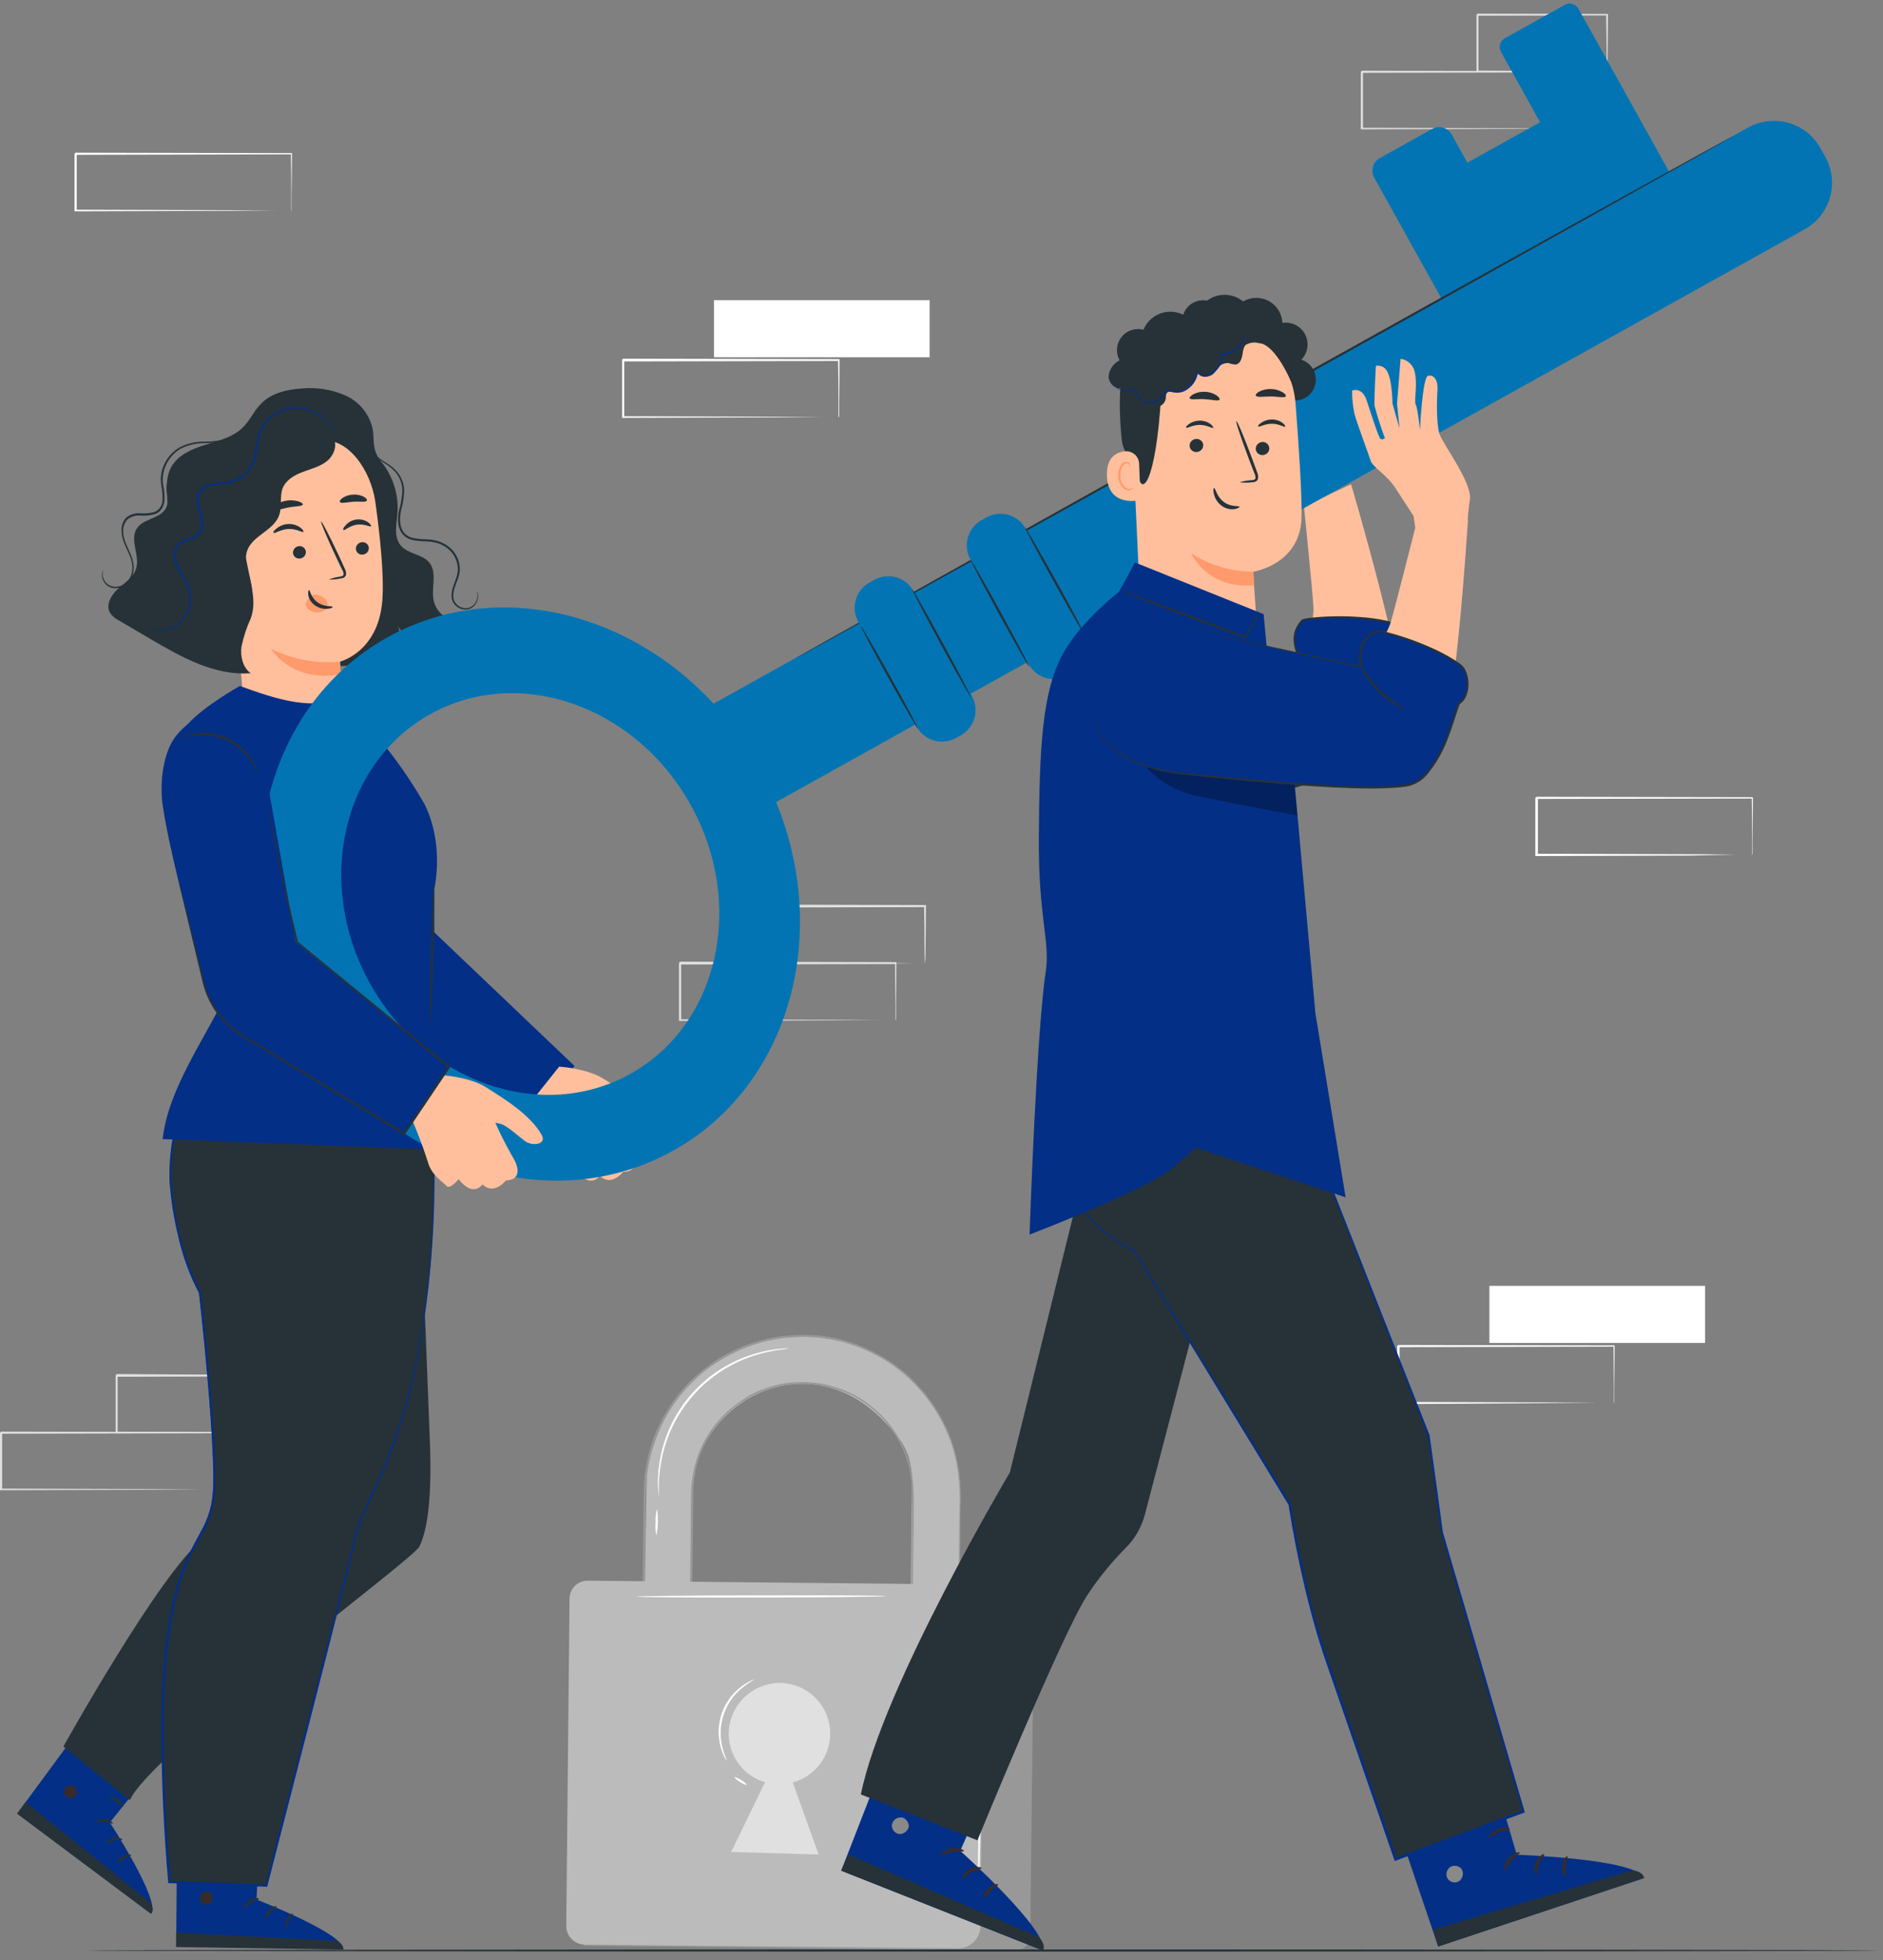 <svg width="173" height="180" viewBox="0 0 173 180" fill="none" xmlns="http://www.w3.org/2000/svg">
<rect x="0" y="0" width="173" height="180" fill="#808080" stroke="none"/>
<path d="M160.977 78.51C160.977 78.51 160.977 78.473 160.977 78.412V78.143C160.977 77.899 160.977 77.553 160.977 77.113C160.977 76.209 160.977 74.906 160.944 73.269L161.005 73.33L141.193 73.366C141.237 73.322 141.091 73.468 141.294 73.269V75.924C141.294 76.795 141.294 77.659 141.294 78.502L141.197 78.4L155.316 78.445L159.482 78.473H160.61H160.903C160.939 78.47 160.974 78.47 161.009 78.473H160.92H160.635H159.531L155.344 78.567L141.156 78.612H141.058V78.514C141.058 77.671 141.058 76.808 141.058 75.936V73.273L141.16 73.171L160.973 73.207H161.046V73.273C161.046 74.926 161.022 76.242 161.013 77.154C161.013 77.59 161.013 77.928 161.013 78.172C161.013 78.278 161.013 78.363 161.013 78.428C161.005 78.457 160.992 78.484 160.977 78.51Z" fill="white"/>
<path d="M87.966 161.084L83.486 163.01L83.787 136.437C83.926 133.256 82.464 131.9 81.669 130.996C74.457 122.794 63.702 128.744 63.608 137.056L63.339 160.803L58.978 160.754L59.409 135.912C59.442 133.114 61.617 128.259 63.812 126.52C75.948 116.905 88.365 126.838 88.247 137.345L87.966 161.084Z" fill="#BBBBBB"/>
<path d="M87.966 161.084V160.607C87.966 160.294 87.966 159.833 87.966 159.231C87.966 158.009 87.99 156.237 88.006 153.936C88.023 151.636 88.051 148.846 88.08 145.592C88.096 143.963 88.112 142.229 88.129 140.391C88.129 138.551 88.296 136.592 87.917 134.58C87.538 132.473 86.684 130.48 85.42 128.752C85.253 128.528 85.095 128.3 84.919 128.08C84.744 127.86 84.545 127.673 84.358 127.449C83.975 127.024 83.567 126.623 83.136 126.248C82.928 126.048 82.684 125.889 82.456 125.706C82.228 125.523 82.004 125.335 81.747 125.189C81.254 124.86 80.739 124.563 80.208 124.301C79.12 123.754 77.968 123.343 76.779 123.079L75.858 122.929L75.398 122.851L74.93 122.823L73.985 122.762C73.667 122.762 73.35 122.782 73.032 122.794C70.399 122.914 67.851 123.759 65.669 125.238C63.373 126.792 61.573 128.975 60.485 131.526C59.938 132.841 59.579 134.227 59.418 135.643C59.295 137.068 59.328 138.538 59.3 140.009C59.234 145.901 59.165 152.002 59.096 158.253C59.096 159.087 59.086 159.918 59.067 160.746L58.966 160.64L63.327 160.689L63.225 160.79C63.277 156.066 63.33 151.451 63.384 146.944C63.409 144.701 63.434 142.49 63.462 140.31C63.462 139.224 63.474 138.145 63.498 137.072C63.522 136.002 63.7 134.94 64.028 133.92C64.696 131.936 65.955 130.204 67.636 128.956C67.835 128.799 68.043 128.653 68.259 128.52L68.911 128.113C69.353 127.879 69.811 127.677 70.283 127.51C70.749 127.34 71.227 127.204 71.712 127.103C71.953 127.05 72.197 127.03 72.437 126.989L72.8 126.94H73.166C74.123 126.887 75.083 126.968 76.017 127.18C76.928 127.399 77.807 127.734 78.632 128.178C80.979 129.481 82.731 131.643 83.519 134.209C83.749 135.005 83.885 135.825 83.926 136.653C83.926 136.856 83.926 137.06 83.946 137.26C83.966 137.459 83.946 137.667 83.946 137.858C83.946 138.266 83.946 138.648 83.946 139.039C83.946 139.817 83.946 140.583 83.918 141.332C83.877 144.329 83.844 147.082 83.812 149.567C83.743 154.531 83.69 158.416 83.653 160.998L83.624 160.97L86.915 161.023H87.73H87.994H86.927L83.62 161.002H83.592V160.974C83.592 158.392 83.649 154.507 83.694 149.542C83.718 147.058 83.747 144.301 83.775 141.304C83.775 140.554 83.775 139.789 83.799 139.011C83.799 138.604 83.799 138.229 83.799 137.83C83.799 137.634 83.799 137.423 83.799 137.235L83.775 136.637C83.715 134.968 83.219 133.343 82.338 131.925C81.418 130.406 80.117 129.154 78.562 128.296C77.751 127.862 76.888 127.533 75.993 127.319C75.07 127.112 74.123 127.035 73.178 127.091H72.82L72.466 127.144C72.226 127.18 71.985 127.201 71.749 127.254C70.792 127.458 69.868 127.791 69 128.243L68.361 128.626C68.149 128.75 67.945 128.886 67.75 129.033C66.098 130.262 64.863 131.967 64.211 133.92C63.89 134.921 63.717 135.964 63.698 137.015C63.698 138.085 63.686 139.164 63.661 140.253C63.637 142.425 63.612 144.636 63.588 146.887C63.539 151.367 63.486 155.997 63.433 160.733V160.835H63.331L58.966 160.786H58.864V160.685C58.864 159.87 58.873 159.039 58.892 158.192C58.966 151.945 59.035 145.844 59.104 139.947C59.133 138.473 59.104 137.019 59.222 135.561C59.388 134.127 59.754 132.724 60.309 131.391C60.877 130.118 61.611 128.925 62.492 127.844C63.385 126.791 64.413 125.861 65.551 125.079C67.761 123.58 70.344 122.723 73.012 122.603C73.333 122.603 73.655 122.566 73.977 122.574L75.072 122.639L75.675 122.709L76.587 122.859L76.994 122.949C78.125 123.214 79.219 123.616 80.252 124.146C80.792 124.411 81.313 124.712 81.812 125.046C82.069 125.197 82.289 125.401 82.525 125.572C82.761 125.743 83.001 125.918 83.217 126.117C83.648 126.5 84.056 126.908 84.439 127.339L85.009 127.978C85.184 128.202 85.343 128.435 85.51 128.663C86.785 130.41 87.644 132.426 88.023 134.556C88.401 136.592 88.21 138.563 88.222 140.404C88.234 142.244 88.173 143.996 88.153 145.625C88.108 148.883 88.067 151.684 88.035 153.977C88.002 156.27 87.978 158.05 87.957 159.247C87.957 159.842 87.957 160.302 87.933 160.611C87.909 160.921 87.966 161.084 87.966 161.084Z" fill="#989898"/>
<path d="M53.995 145.242L93.496 145.69C93.9 145.695 94.285 145.86 94.568 146.148C94.85 146.437 95.006 146.826 95.002 147.23L94.655 177.76C94.651 178.127 94.501 178.477 94.239 178.734C93.976 178.991 93.622 179.133 93.255 179.129L53.632 178.679L54.012 145.242L53.995 145.242Z" fill="#989898"/>
<path d="M53.996 145.157L88.734 145.504C89.173 145.508 89.591 145.687 89.898 146C90.206 146.313 90.376 146.736 90.371 147.174L90.074 176.903C90.068 177.443 89.849 177.959 89.463 178.337C89.077 178.715 88.557 178.924 88.017 178.919L53.719 178.576C53.265 178.572 52.832 178.387 52.514 178.063C52.197 177.739 52.021 177.302 52.025 176.848L52.326 146.794C52.33 146.355 52.509 145.936 52.822 145.629C53.135 145.322 53.557 145.152 53.996 145.157Z" fill="#BBBBBB"/>
<path d="M76.277 159.263C76.285 158.638 76.166 158.018 75.929 157.44C75.692 156.862 75.341 156.338 74.898 155.898C74.454 155.458 73.926 155.112 73.346 154.88C72.766 154.648 72.145 154.534 71.521 154.547C70.319 154.583 69.177 155.076 68.326 155.926C67.477 156.776 66.983 157.919 66.947 159.12C66.928 160.139 67.245 161.136 67.849 161.957C68.452 162.779 69.309 163.379 70.287 163.665L67.171 170.067L75.215 170.308L72.836 163.682C73.812 163.419 74.675 162.846 75.296 162.048C75.917 161.251 76.262 160.273 76.277 159.263Z" fill="#E0E0E0"/>
<path d="M89.851 175.936C89.794 175.936 89.851 170.116 89.953 162.94C90.055 155.765 90.201 149.941 90.258 149.941C90.315 149.941 90.258 155.761 90.156 162.94C90.055 170.12 89.908 175.94 89.851 175.936Z" fill="#FAFAFA"/>
<path d="M81.364 146.577C81.364 146.634 76.245 146.691 69.928 146.704C63.612 146.716 58.489 146.679 58.489 146.622C58.489 146.565 63.608 146.512 69.928 146.5C76.249 146.488 81.364 146.512 81.364 146.577Z" fill="white"/>
<path d="M66.768 161.67C66.689 161.583 66.624 161.484 66.577 161.377C66.431 161.093 66.314 160.796 66.227 160.489C65.935 159.466 65.963 158.379 66.304 157.372C66.646 156.365 67.287 155.486 68.141 154.852C68.395 154.661 68.668 154.495 68.955 154.36C69.057 154.303 69.167 154.265 69.281 154.246C69.281 154.278 68.837 154.47 68.226 154.966C67.424 155.607 66.822 156.464 66.492 157.437C66.162 158.409 66.118 159.455 66.365 160.452C66.565 161.238 66.801 161.645 66.768 161.67Z" fill="white"/>
<path d="M68.601 163.901C68.572 163.95 68.299 163.832 67.99 163.641C67.68 163.449 67.457 163.254 67.485 163.205C67.513 163.156 67.79 163.274 68.1 163.466C68.409 163.657 68.601 163.852 68.601 163.901Z" fill="white"/>
<path d="M72.478 123.841C72.218 123.89 71.956 123.924 71.692 123.942C70.981 124.038 70.278 124.189 69.591 124.394C67.306 125.057 65.258 126.357 63.685 128.141C62.112 129.925 61.08 132.12 60.709 134.47C60.586 135.177 60.525 135.894 60.525 136.612C60.525 137.117 60.525 137.402 60.525 137.402C60.503 137.336 60.492 137.267 60.493 137.198C60.493 137.064 60.452 136.868 60.448 136.612C60.419 135.887 60.46 135.162 60.57 134.445C60.91 132.056 61.942 129.819 63.538 128.01C65.135 126.201 67.226 124.899 69.554 124.264C70.25 124.06 70.965 123.923 71.688 123.857C71.94 123.828 72.14 123.832 72.274 123.828C72.343 123.826 72.411 123.83 72.478 123.841Z" fill="white"/>
<path d="M60.309 141.006C60.216 140.606 60.191 140.193 60.236 139.785C60.208 139.373 60.251 138.96 60.362 138.563C60.485 139.374 60.467 140.201 60.309 141.006Z" fill="white"/>
<path d="M85.408 27.567H65.595V32.809H85.408V27.567Z" fill="white"/>
<path d="M77.031 38.331C77.031 38.331 77.031 38.298 77.031 38.237V37.968C77.031 37.72 77.031 37.374 77.031 36.934C77.031 36.03 77.031 34.731 76.998 33.09L77.059 33.151L57.247 33.191C57.291 33.147 57.145 33.289 57.349 33.09V35.745C57.349 36.619 57.349 37.478 57.349 38.323L57.251 38.225L71.37 38.27L75.536 38.298H76.664H76.957C76.993 38.295 77.028 38.295 77.063 38.298H76.974H76.689H75.585L71.439 38.327L57.251 38.372H57.153V38.274C57.153 37.429 57.153 36.57 57.153 35.696V33.041L57.255 32.939L77.067 32.98H77.129V33.041C77.129 34.694 77.104 36.01 77.096 36.922C77.096 37.358 77.096 37.696 77.096 37.94C77.096 38.046 77.096 38.131 77.096 38.197C77.096 38.262 77.035 38.331 77.031 38.331Z" fill="white"/>
<path d="M156.652 118.082H136.839V123.324H156.652V118.082Z" fill="white"/>
<path d="M148.274 128.846C148.272 128.813 148.272 128.781 148.274 128.748V128.479C148.274 128.235 148.274 127.889 148.274 127.449C148.274 126.545 148.254 125.246 148.242 123.605L148.303 123.666L128.49 123.707C128.535 123.662 128.389 123.804 128.588 123.605V128.838L128.49 128.74L142.61 128.785L146.776 128.813H147.904H148.197H148.303H148.209H147.928H146.825L142.679 128.842L128.466 128.944H128.364V123.613L128.466 123.511L148.279 123.552H148.34V123.613C148.34 125.266 148.315 126.582 148.307 127.494C148.307 127.93 148.307 128.268 148.307 128.512C148.307 128.618 148.307 128.703 148.307 128.769C148.298 128.795 148.287 128.821 148.274 128.846Z" fill="white"/>
<path d="M26.761 19.357C26.757 19.326 26.757 19.294 26.761 19.263C26.761 19.194 26.761 19.104 26.761 18.994C26.761 18.746 26.761 18.404 26.761 17.96C26.761 17.056 26.761 15.757 26.728 14.116L26.789 14.177L6.948 14.222C6.993 14.177 6.846 14.323 7.046 14.12V19.357L6.948 19.259L21.067 19.304L25.233 19.332H26.361H26.655H26.761C26.729 19.336 26.698 19.336 26.667 19.332H26.386H25.278L21.136 19.361L6.948 19.406H6.846V14.124L6.948 14.022L26.761 14.063H26.822V14.124C26.822 15.781 26.797 17.093 26.789 18.005C26.789 18.441 26.789 18.783 26.789 19.023C26.789 19.129 26.789 19.214 26.789 19.284C26.781 19.309 26.772 19.333 26.761 19.357Z" fill="white"/>
<path d="M144.903 11.831C144.903 11.831 144.903 11.795 144.903 11.733V11.465C144.903 11.22 144.903 10.874 144.903 10.434C144.903 9.53 144.903 8.227 144.87 6.59L144.931 6.651L125.119 6.688L125.221 6.59V9.253C125.221 10.13 125.221 10.99 125.221 11.831L125.123 11.733L139.242 11.778L143.408 11.803H144.536H144.834C144.868 11.799 144.902 11.799 144.935 11.803H144.846H144.561H143.457L139.311 11.831L125.123 11.876H125.025V11.778C125.025 10.935 125.025 10.076 125.025 9.2V6.598L125.127 6.496L144.94 6.537H145.001V6.598C145.001 8.252 144.976 9.567 144.968 10.479C144.968 10.915 144.968 11.253 144.968 11.497V11.754C144.95 11.783 144.928 11.809 144.903 11.831Z" fill="#E0E0E0"/>
<path d="M147.607 6.59C147.604 6.556 147.604 6.522 147.607 6.488C147.607 6.415 147.607 6.321 147.607 6.211C147.607 5.955 147.607 5.604 147.607 5.161C147.607 4.24 147.583 2.945 147.566 1.349L147.64 1.418L135.736 1.446L135.833 1.349V4.041C135.833 4.916 135.833 5.767 135.833 6.582L135.74 6.484L144.255 6.529L146.735 6.557H147.403H147.644C147.572 6.563 147.5 6.563 147.428 6.557H146.776L144.333 6.582L135.752 6.627H135.654V6.533C135.654 5.718 135.654 4.867 135.654 3.992V1.357C135.63 1.357 135.846 1.165 135.756 1.255L147.66 1.284H147.733V1.357C147.733 2.986 147.701 4.281 147.693 5.213C147.693 5.649 147.693 5.991 147.693 6.248C147.693 6.504 147.607 6.594 147.607 6.59Z" fill="#E0E0E0"/>
<path d="M19.878 136.803C19.876 136.772 19.876 136.741 19.878 136.71C19.878 136.64 19.878 136.551 19.878 136.441C19.878 136.192 19.878 135.85 19.878 135.41C19.878 134.506 19.878 133.203 19.845 131.562L19.906 131.623L0.094 131.664L0.195 131.562V134.221C0.195 135.096 0.195 135.955 0.195 136.799L0.098 136.701L14.217 136.746L18.383 136.775H19.511H19.808H19.91C19.91 136.775 19.882 136.775 19.821 136.775H19.536H18.432L14.286 136.803L0.098 136.848H0V136.803C0 135.96 0 135.101 0 134.225V131.566C0.204 131.366 0.057 131.513 0.102 131.468L19.914 131.505H19.976V131.566C19.976 133.224 19.951 134.535 19.943 135.451C19.943 135.887 19.943 136.225 19.943 136.469V136.726C19.882 136.803 19.882 136.803 19.878 136.803Z" fill="#E0E0E0"/>
<path d="M22.582 131.57C22.579 131.538 22.579 131.505 22.582 131.472C22.582 131.395 22.582 131.305 22.582 131.195C22.582 130.935 22.582 130.584 22.582 130.145C22.582 129.224 22.558 127.925 22.541 126.329L22.615 126.402L10.711 126.431C10.621 126.52 10.833 126.308 10.809 126.329V129.025C10.809 129.904 10.809 130.751 10.809 131.566L10.715 131.472L19.23 131.517L21.711 131.546H22.378H22.619C22.547 131.551 22.475 131.551 22.403 131.546H21.751L19.308 131.574L10.727 131.619H10.629V131.521C10.629 130.707 10.629 129.86 10.629 128.98V126.284L10.731 126.182L22.582 126.255H22.655V126.329C22.655 127.958 22.623 129.257 22.615 130.185C22.615 130.621 22.615 130.967 22.615 131.224C22.615 131.48 22.582 131.578 22.582 131.57Z" fill="#E0E0E0"/>
<path d="M82.268 93.712C82.265 93.681 82.265 93.65 82.268 93.619V93.35C82.268 93.102 82.268 92.759 82.268 92.32C82.268 91.411 82.248 90.112 82.236 88.471L82.297 88.532L62.484 88.573C62.529 88.528 62.382 88.675 62.582 88.471V93.704L62.484 93.606L76.603 93.651L80.77 93.68H81.898H82.191H82.297H82.203H81.922H80.814L76.673 93.704L62.484 93.749H62.382V88.414L62.484 88.312L82.297 88.353H82.358V88.414C82.358 90.072 82.334 91.383 82.325 92.299C82.325 92.731 82.325 93.073 82.325 93.313V93.574C82.313 93.623 82.294 93.669 82.268 93.712Z" fill="#E0E0E0"/>
<path d="M84.956 88.471C84.95 88.439 84.95 88.406 84.956 88.374C84.956 88.296 84.956 88.207 84.956 88.093L84.935 87.042C84.935 86.126 84.935 84.826 84.899 83.23L84.972 83.303L73.064 83.332L73.166 83.23V85.926C73.166 86.802 73.166 87.653 73.166 88.467L73.068 88.374L81.584 88.418L84.068 88.443H84.736H84.976C84.903 88.448 84.829 88.448 84.756 88.443H84.109L81.665 88.471L73.085 88.516H72.991V88.418C72.991 87.604 72.991 86.753 72.991 85.877V83.181C72.991 83.201 73.186 82.99 73.093 83.079L85.001 83.108H85.074V83.181C85.074 84.81 85.045 86.109 85.037 87.038C85.037 87.474 85.037 87.82 85.017 88.072C84.996 88.325 84.96 88.475 84.956 88.471Z" fill="#E0E0E0"/>
<path d="M172.557 179.118C172.557 179.172 135.665 179.218 90.171 179.218C44.676 179.218 7.774 179.16 7.774 179.118C7.774 179.075 44.658 179.017 90.171 179.017C135.683 179.017 172.557 179.063 172.557 179.118Z" fill="#263238"/>
<path d="M8.906 156.595L1.588 166.532L13.911 175.703C14.726 174.482 10.095 167.363 10.095 167.363L15.048 161.189L8.906 156.595Z" fill="#042F86"/>
<path d="M6.699 164C6.554 163.947 6.395 163.95 6.252 164.008C6.109 164.066 5.993 164.174 5.926 164.313C5.868 164.457 5.868 164.617 5.925 164.761C5.982 164.904 6.091 165.021 6.231 165.087C6.385 165.141 6.553 165.136 6.703 165.074C6.853 165.012 6.975 164.896 7.045 164.749C7.09 164.593 7.073 164.425 6.997 164.282C6.921 164.138 6.793 164.03 6.638 163.979" fill="#362C2C"/>
<path d="M1.572 166.557L2.35 165.49L13.863 174.759C13.863 174.759 14.229 175.411 13.863 175.749L1.572 166.557Z" fill="#263238"/>
<path d="M10.364 167.453C10.32 167.514 9.998 167.318 9.55 167.29C9.102 167.261 8.764 167.4 8.735 167.335C8.707 167.27 9.049 166.989 9.578 167.029C10.108 167.07 10.397 167.408 10.364 167.453Z" fill="#263238"/>
<path d="M11.24 168.951C11.207 169.021 10.873 168.927 10.478 169.029C10.083 169.131 9.827 169.359 9.766 169.31C9.704 169.261 9.924 168.902 10.417 168.776C10.91 168.65 11.28 168.894 11.24 168.951Z" fill="#263238"/>
<path d="M10.821 171.045C10.755 171.016 10.898 170.637 11.297 170.438C11.696 170.238 12.075 170.304 12.063 170.373C12.05 170.442 11.745 170.487 11.423 170.67C11.102 170.853 10.886 171.081 10.821 171.045Z" fill="#263238"/>
<path d="M11.318 165.921C11.248 165.958 11.037 165.669 10.678 165.441C10.32 165.213 9.978 165.119 9.982 165.034C9.986 164.948 10.389 164.932 10.821 165.209C11.252 165.486 11.383 165.897 11.318 165.921Z" fill="#263238"/>
<path d="M38.701 114.999C38.921 116.245 39.271 126.846 39.495 132.438C39.719 138.029 39.161 140.778 38.522 142.032C37.882 143.287 13.769 161.055 11.932 165.311L5.824 160.387C5.824 160.387 14.783 144.305 18.603 141.381C22.423 138.457 29.774 135.773 29.774 135.773L27.685 105.152L37.699 104.606L38.701 114.999Z" fill="#263238"/>
<path d="M16.29 166.422L16.184 178.75L31.541 178.961C31.472 177.495 23.567 174.437 23.567 174.437L23.975 166.532L16.29 166.422Z" fill="#042F86"/>
<path d="M18.828 173.724C18.679 173.767 18.552 173.863 18.47 173.994C18.388 174.125 18.358 174.281 18.384 174.433C18.421 174.583 18.515 174.713 18.645 174.796C18.775 174.879 18.932 174.91 19.084 174.881C19.241 174.835 19.374 174.732 19.46 174.593C19.546 174.454 19.577 174.288 19.548 174.128C19.494 173.975 19.382 173.85 19.237 173.779C19.092 173.707 18.924 173.695 18.77 173.745" fill="#362C2C"/>
<path d="M16.18 178.794V177.471L30.943 178.236C30.943 178.236 31.619 178.55 31.533 179.031L16.18 178.794Z" fill="#263238"/>
<path d="M23.804 174.38C23.804 174.458 23.425 174.486 23.054 174.722C22.684 174.959 22.48 175.268 22.411 175.24C22.342 175.211 22.46 174.775 22.916 174.498C23.372 174.221 23.836 174.311 23.804 174.38Z" fill="#263238"/>
<path d="M25.433 175.085C25.433 175.158 25.119 175.28 24.862 175.594C24.606 175.907 24.524 176.245 24.455 176.237C24.386 176.229 24.337 175.81 24.667 175.423C24.997 175.036 25.433 174.999 25.433 175.085Z" fill="#263238"/>
<path d="M26.308 177.011C26.239 177.011 26.141 176.649 26.337 176.241C26.532 175.834 26.89 175.675 26.919 175.736C26.947 175.797 26.732 176.017 26.573 176.355C26.414 176.693 26.381 177.003 26.308 177.011Z" fill="#263238"/>
<path d="M23.706 172.568C23.673 172.637 23.331 172.527 22.891 172.568C22.452 172.609 22.134 172.719 22.077 172.654C22.02 172.588 22.358 172.328 22.859 172.307C23.36 172.287 23.743 172.511 23.706 172.568Z" fill="#263238"/>
<path d="M39.808 103.34C39.808 104.061 40.977 122.309 35.011 135.512C35.011 135.512 32.946 139.642 32.567 141.446C32.188 143.25 24.471 173.175 24.471 173.175L15.552 172.849C15.552 172.849 14.127 157.858 15.552 149.18C16.978 140.501 19.625 141.519 19.625 135.916C19.625 130.312 18.293 118.693 18.293 118.693C18.293 118.693 16.347 115.521 15.683 109.367C15.141 104.37 17.495 99.015 17.495 99.015L19.82 94.897L39.495 93.867L39.808 103.34Z" fill="#263238"/>
<path d="M39.809 103.34C39.809 103.34 39.809 103.128 39.809 102.717C39.809 102.305 39.784 101.695 39.768 100.892C39.731 99.284 39.67 96.913 39.597 93.851V93.806H39.548L19.874 94.808H19.833L19.809 94.845C19.088 96.123 18.294 97.52 17.479 98.962C16.873 100.423 16.401 101.936 16.066 103.482C15.697 105.11 15.531 106.778 15.573 108.447C15.697 110.189 15.97 111.918 16.388 113.615C16.791 115.396 17.425 117.117 18.273 118.734V118.693C18.611 121.731 18.925 124.879 19.19 128.121C19.32 129.75 19.434 131.379 19.515 133.053C19.556 133.867 19.589 134.722 19.593 135.565C19.593 135.973 19.593 136.408 19.568 136.828C19.539 137.248 19.488 137.667 19.414 138.082C19.247 138.918 18.952 139.723 18.538 140.469C18.131 141.23 17.724 141.984 17.316 142.778C16.579 144.389 16.041 146.085 15.716 147.828C15.007 151.33 14.865 154.971 14.824 158.64C14.824 163.482 15.052 168.239 15.451 172.837V172.934H15.545L24.463 173.26H24.549L24.569 173.175C27.155 163.152 29.566 153.786 31.692 145.364L32.462 142.248C32.596 141.731 32.682 141.218 32.841 140.729C32.999 140.241 33.179 139.756 33.366 139.283C33.749 138.339 34.181 137.422 34.588 136.53L34.905 135.867C35.018 135.65 35.119 135.427 35.207 135.199C35.39 134.747 35.573 134.303 35.757 133.859C37.023 130.574 37.965 127.174 38.571 123.706C39.443 118.766 39.892 113.761 39.914 108.744C39.939 105.234 39.796 103.328 39.796 103.328C39.796 103.328 39.796 103.446 39.796 103.678C39.796 103.91 39.796 104.264 39.821 104.72C39.845 105.637 39.862 106.989 39.821 108.744C39.783 113.756 39.33 118.757 38.465 123.694C37.846 127.151 36.891 130.539 35.614 133.81L35.068 135.142C34.979 135.37 34.877 135.586 34.767 135.806C34.657 136.026 34.551 136.249 34.445 136.473C34.038 137.365 33.606 138.282 33.223 139.231C33.032 139.707 32.849 140.192 32.69 140.689C32.531 141.185 32.437 141.711 32.307 142.216C32.05 143.242 31.794 144.276 31.529 145.331C29.367 153.745 26.96 163.112 24.382 173.134L24.488 173.057L15.569 172.727L15.675 172.824C15.268 168.235 15.032 163.482 15.048 158.648C15.089 154.983 15.231 151.358 15.936 147.88C16.26 146.154 16.792 144.474 17.52 142.875C17.887 142.089 18.334 141.344 18.742 140.57C19.152 139.805 19.444 138.981 19.605 138.127C19.682 137.703 19.735 137.274 19.764 136.844C19.764 136.437 19.805 135.989 19.788 135.569C19.788 134.722 19.752 133.879 19.711 133.044C19.63 131.375 19.511 129.729 19.377 128.109C19.105 124.851 18.797 121.705 18.453 118.673V118.648C17.604 117.052 16.967 115.351 16.559 113.59C16.143 111.906 15.871 110.189 15.744 108.459C15.7 106.806 15.862 105.153 16.225 103.539C16.553 102.009 17.015 100.51 17.605 99.06L19.927 94.938L19.862 94.979L39.536 93.916L39.483 93.871C39.581 96.93 39.654 99.3 39.703 100.909C39.731 101.723 39.752 102.318 39.768 102.733C39.784 103.148 39.809 103.34 39.809 103.34Z" fill="#042F86"/>
<path d="M33.41 65.971C33.41 65.971 28.116 65.034 28.609 71.847C28.919 75.92 30.116 82.908 30.78 87.368C31.008 88.911 31.513 91.672 33.553 93.293L48.173 103.409L52.787 97.891L39.731 85.458L37.695 73.159L33.41 65.971Z" fill="#042F86"/>
<path d="M34.034 41.414C34.873 42.09 35.537 42.958 35.969 43.944C36.402 44.931 36.59 46.008 36.518 47.083C36.436 48.125 36.147 49.31 36.827 50.105C37.507 50.899 38.811 50.87 39.454 51.677C40.207 52.63 39.576 54.047 39.861 55.232C40.007 55.785 40.344 56.269 40.813 56.597C41.283 56.924 41.853 57.074 42.423 57.02C41.086 58.113 39.474 58.818 37.764 59.056L36.428 57.39C36.925 57.977 36.791 58.909 36.314 59.508C35.797 60.065 35.129 60.461 34.392 60.648C32.638 61.188 30.782 61.316 28.97 61.021C27.159 60.727 25.439 60.018 23.946 58.95" fill="#263238"/>
<path d="M14.473 50.605C14.734 49.791 15.174 49.07 15.349 48.251C15.724 46.488 14.864 44.501 15.72 42.912C16.331 41.784 17.625 41.23 18.855 40.852C20.085 40.473 21.397 40.155 22.313 39.255C22.981 38.596 23.364 37.683 24.032 37.023C24.985 36.079 26.394 35.757 27.729 35.675C29.109 35.542 30.499 35.768 31.765 36.331C32.394 36.618 32.946 37.049 33.378 37.589C33.809 38.128 34.108 38.762 34.249 39.438C34.355 40.098 34.274 40.795 34.486 41.434C34.714 42.135 35.263 42.68 35.605 43.336C35.948 44.04 36.047 44.838 35.887 45.605C35.727 46.371 35.317 47.063 34.722 47.571L25.282 59.764C23.299 60.514 18.493 59.609 16.962 58.135C15.43 56.661 13.818 52.621 14.473 50.605Z" fill="#263238"/>
<path d="M34.474 46.024C34.066 43.254 31.977 39.984 29.228 40.489L20.741 43.34C19.927 43.495 20.505 44.859 20.586 45.702L22.431 64.843C22.431 64.843 21.283 65.657 20.876 65.502C20.852 65.494 20.827 65.494 20.804 65.5C20.78 65.507 20.759 65.521 20.744 65.541C20.729 65.56 20.72 65.583 20.719 65.608C20.717 65.632 20.724 65.657 20.737 65.677C21.767 67.164 26.569 73.627 31.541 71.644C32.649 71.2 31.423 67.71 31.541 66.419L31.395 63.116C31.285 61.43 31.232 60.738 31.232 60.754C31.232 60.77 34.742 59.891 35.121 55.195C35.312 52.87 34.905 49.098 34.474 46.024Z" fill="#FFBF9D"/>
<path d="M33.883 50.284C33.896 50.439 33.847 50.592 33.749 50.712C33.65 50.833 33.508 50.91 33.354 50.927C33.278 50.939 33.201 50.936 33.127 50.918C33.053 50.9 32.984 50.867 32.922 50.821C32.861 50.776 32.81 50.718 32.771 50.653C32.733 50.587 32.708 50.514 32.698 50.438C32.685 50.283 32.733 50.13 32.832 50.009C32.931 49.889 33.073 49.812 33.227 49.795C33.303 49.783 33.38 49.786 33.454 49.804C33.528 49.822 33.597 49.855 33.658 49.901C33.72 49.946 33.771 50.004 33.809 50.069C33.848 50.135 33.873 50.208 33.883 50.284Z" fill="#263238"/>
<path d="M28.1 50.646C28.113 50.8 28.066 50.954 27.968 51.075C27.87 51.195 27.729 51.272 27.574 51.289C27.499 51.301 27.422 51.297 27.349 51.279C27.275 51.261 27.205 51.228 27.144 51.182C27.083 51.137 27.032 51.08 26.993 51.014C26.954 50.949 26.929 50.876 26.919 50.801C26.906 50.646 26.954 50.492 27.053 50.372C27.152 50.252 27.294 50.175 27.448 50.157C27.523 50.145 27.6 50.148 27.674 50.166C27.747 50.185 27.817 50.218 27.878 50.263C27.939 50.309 27.989 50.366 28.028 50.432C28.066 50.498 28.09 50.571 28.1 50.646Z" fill="#263238"/>
<path d="M34.095 48.321C34.029 48.431 33.476 48.08 32.783 48.182C32.091 48.284 31.647 48.756 31.562 48.671C31.476 48.585 31.562 48.443 31.761 48.227C32.012 47.946 32.354 47.763 32.727 47.711C33.101 47.66 33.48 47.743 33.797 47.946C34.025 48.105 34.127 48.272 34.095 48.321Z" fill="#263238"/>
<path d="M27.876 48.837C27.795 48.939 27.253 48.544 26.508 48.577C25.762 48.609 25.233 49.029 25.148 48.935C25.062 48.842 25.184 48.715 25.416 48.528C25.721 48.276 26.101 48.133 26.495 48.121C26.889 48.105 27.275 48.221 27.595 48.451C27.827 48.618 27.913 48.789 27.876 48.837Z" fill="#263238"/>
<path d="M30.21 53.224C30.538 53.09 30.884 52.999 31.236 52.955C31.395 52.927 31.549 52.882 31.566 52.768C31.568 52.597 31.517 52.431 31.419 52.291C31.236 51.908 31.044 51.505 30.841 51.07C30.026 49.347 29.436 47.93 29.505 47.897C29.574 47.864 30.287 49.233 31.093 50.952C31.289 51.379 31.476 51.766 31.651 52.173C31.77 52.362 31.818 52.587 31.786 52.809C31.767 52.868 31.735 52.923 31.692 52.968C31.649 53.013 31.596 53.048 31.537 53.069C31.449 53.099 31.357 53.118 31.265 53.126C30.918 53.2 30.564 53.233 30.21 53.224Z" fill="#263238"/>
<path d="M31.232 60.762C29.051 60.962 26.857 60.553 24.895 59.581C24.895 59.581 26.707 62.717 31.313 61.927L31.232 60.762Z" fill="#FF9A6C"/>
<path d="M28.259 55.089C28.331 54.928 28.443 54.788 28.584 54.682C28.757 54.6 28.953 54.581 29.138 54.629C29.413 54.669 29.668 54.798 29.863 54.996C29.959 55.095 30.027 55.219 30.059 55.353C30.091 55.488 30.087 55.629 30.047 55.761C29.973 56.03 29.574 56.169 29.301 56.225C29.018 56.267 28.73 56.208 28.487 56.059C28.381 56.01 28.288 55.937 28.217 55.844C28.146 55.752 28.099 55.644 28.079 55.529C28.098 55.369 28.16 55.217 28.259 55.089Z" fill="#FF9A6C"/>
<path d="M28.39 54.189C28.491 54.189 28.548 54.869 29.18 55.317C29.811 55.765 30.544 55.631 30.556 55.724C30.568 55.818 30.405 55.871 30.092 55.904C29.685 55.941 29.278 55.833 28.943 55.598C28.62 55.375 28.398 55.034 28.324 54.649C28.284 54.368 28.341 54.189 28.39 54.189Z" fill="#263238"/>
<path d="M27.819 46.333C27.766 46.508 27.123 46.475 26.377 46.626C25.632 46.777 25.042 47.033 24.932 46.875C24.883 46.805 24.972 46.634 25.204 46.447C25.515 46.215 25.875 46.058 26.257 45.987C26.638 45.917 27.03 45.935 27.404 46.04C27.689 46.121 27.839 46.248 27.819 46.333Z" fill="#263238"/>
<path d="M33.7 45.987C33.582 46.142 33.068 46.032 32.478 46.072C31.887 46.113 31.366 46.256 31.236 46.113C31.179 46.044 31.236 45.889 31.46 45.734C31.754 45.54 32.097 45.432 32.449 45.421C32.8 45.395 33.15 45.47 33.459 45.637C33.671 45.759 33.753 45.905 33.7 45.987Z" fill="#263238"/>
<path d="M18.863 44.008C19.271 43.348 20.061 43.01 20.794 42.729C23.96 41.507 27.26 40.666 30.625 40.225C31.032 40.913 30.657 41.854 30.026 42.355C29.395 42.855 28.58 43.055 27.827 43.336C27.073 43.617 26.296 44.057 25.982 44.802C25.669 45.547 25.933 46.529 25.64 47.335C25.139 48.728 23.197 49.176 22.712 50.565C22.337 51.62 22.948 52.739 23.119 53.847C23.197 54.409 23.155 54.982 22.994 55.526C22.834 56.071 22.559 56.574 22.188 57.004C21.817 57.434 21.359 57.78 20.844 58.018C20.329 58.257 19.769 58.383 19.201 58.388C18.973 54.4 18.744 50.414 18.513 46.431C18.444 45.6 18.411 44.704 18.863 44.008Z" fill="#263238"/>
<path d="M10.833 54.079C11.464 53.513 12.254 53.024 12.503 52.218C12.869 51.041 11.924 49.66 12.535 48.589C13.089 47.612 14.722 47.665 15.239 46.667C15.646 45.885 15.178 45.197 15.329 44.513C15.48 43.829 16.457 43.23 17.149 43.311L22.582 51.2C23.087 53.847 23.596 55.272 23.03 56.803C22.655 57.628 22.373 58.491 22.187 59.377C22.065 60.273 22.297 61.287 23.026 61.821C19.768 62.077 16.722 60.375 13.903 58.726L10.935 56.983C10.61 56.827 10.329 56.592 10.12 56.298C9.676 55.574 10.206 54.641 10.833 54.079Z" fill="#263238"/>
<path d="M13.834 57.923C13.948 57.96 14.065 57.983 14.184 57.993C14.524 58.025 14.867 58 15.198 57.919C15.727 57.792 16.215 57.53 16.611 57.158C17.136 56.653 17.465 55.98 17.54 55.256C17.589 54.836 17.553 54.411 17.434 54.006C17.288 53.574 17.085 53.163 16.831 52.784C16.562 52.399 16.352 51.977 16.208 51.53C16.132 51.301 16.108 51.058 16.138 50.819C16.169 50.58 16.252 50.351 16.383 50.149C16.677 49.742 17.226 49.656 17.739 49.453C18.017 49.353 18.258 49.173 18.432 48.935C18.592 48.681 18.67 48.384 18.656 48.084C18.585 47.509 18.461 46.942 18.285 46.39C18.223 46.122 18.223 45.843 18.285 45.576C18.357 45.306 18.523 45.07 18.753 44.912C19.249 44.626 19.811 44.474 20.383 44.472C20.974 44.452 21.552 44.283 22.06 43.979C22.555 43.678 22.957 43.245 23.221 42.729C23.438 42.234 23.575 41.707 23.628 41.169C23.685 40.671 23.791 40.18 23.946 39.703C24.117 39.27 24.378 38.877 24.712 38.551C25.326 37.967 26.12 37.609 26.964 37.532C27.667 37.472 28.373 37.614 29 37.94C29.471 38.181 29.896 38.503 30.254 38.893C30.554 39.232 30.814 39.605 31.028 40.005C31.028 40.005 31.028 39.976 31 39.919C30.966 39.838 30.928 39.759 30.885 39.683C30.73 39.387 30.54 39.111 30.319 38.86C29.961 38.455 29.534 38.117 29.057 37.862C28.424 37.514 27.705 37.355 26.984 37.402C26.1 37.467 25.264 37.834 24.618 38.441C24.262 38.785 23.984 39.201 23.803 39.662C23.642 40.148 23.53 40.649 23.47 41.157C23.413 41.677 23.276 42.186 23.062 42.664C22.814 43.145 22.439 43.548 21.979 43.833C21.494 44.117 20.945 44.275 20.383 44.293C19.77 44.291 19.168 44.455 18.64 44.765C18.375 44.945 18.184 45.214 18.102 45.523C18.031 45.824 18.031 46.138 18.102 46.439C18.274 46.98 18.397 47.537 18.468 48.1C18.485 48.362 18.42 48.623 18.281 48.846C18.124 49.052 17.91 49.209 17.666 49.298C17.426 49.4 17.165 49.469 16.913 49.575C16.65 49.674 16.418 49.841 16.241 50.059C16.097 50.284 16.005 50.538 15.971 50.803C15.937 51.068 15.963 51.337 16.045 51.591C16.198 52.052 16.417 52.488 16.697 52.886C16.945 53.246 17.144 53.638 17.287 54.05C17.403 54.436 17.442 54.84 17.401 55.24C17.335 55.936 17.026 56.587 16.53 57.08C16.15 57.448 15.681 57.712 15.17 57.846C14.734 57.96 14.28 57.986 13.834 57.923Z" fill="#042F86"/>
<path d="M9.493 52.316C9.44 52.396 9.404 52.486 9.387 52.581C9.333 52.86 9.382 53.149 9.526 53.395C9.625 53.57 9.764 53.72 9.933 53.831C10.143 53.958 10.384 54.023 10.629 54.018C10.927 54.012 11.217 53.923 11.469 53.763C11.72 53.603 11.923 53.377 12.055 53.11C12.209 52.803 12.289 52.464 12.287 52.12C12.277 51.751 12.2 51.387 12.059 51.045C11.802 50.341 11.33 49.652 11.322 48.83C11.306 48.627 11.332 48.424 11.397 48.231C11.462 48.039 11.565 47.861 11.7 47.71C12.03 47.437 12.455 47.306 12.881 47.343C13.356 47.378 13.833 47.328 14.29 47.197C14.53 47.099 14.732 46.928 14.869 46.708C15 46.489 15.082 46.245 15.109 45.991C15.132 45.505 15.093 45.018 14.991 44.541C14.918 44.095 14.944 43.637 15.068 43.202C15.299 42.37 15.84 41.659 16.579 41.214C17.281 40.857 18.06 40.678 18.847 40.693C19.547 40.694 20.243 40.585 20.908 40.367C21.449 40.169 21.945 39.864 22.366 39.471C22.689 39.173 22.963 38.827 23.18 38.445C23.372 38.128 23.503 37.779 23.567 37.415C23.446 37.758 23.295 38.091 23.115 38.408C22.602 39.265 21.812 39.92 20.875 40.265C20.216 40.467 19.529 40.566 18.839 40.559C18.029 40.536 17.226 40.715 16.502 41.08C15.724 41.536 15.15 42.271 14.897 43.136C14.767 43.596 14.738 44.078 14.812 44.55C14.907 45.01 14.947 45.48 14.93 45.95C14.92 46.174 14.849 46.391 14.725 46.577C14.601 46.763 14.428 46.911 14.225 47.005C13.79 47.129 13.336 47.174 12.885 47.14C12.413 47.098 11.943 47.245 11.578 47.547C11.429 47.717 11.316 47.915 11.246 48.13C11.176 48.345 11.15 48.572 11.171 48.797C11.189 49.22 11.29 49.635 11.468 50.019C11.627 50.385 11.802 50.727 11.936 51.07C12.073 51.394 12.15 51.74 12.165 52.092C12.17 52.413 12.1 52.731 11.961 53.02C11.843 53.27 11.658 53.483 11.428 53.635C11.197 53.787 10.93 53.873 10.654 53.884C10.427 53.892 10.203 53.837 10.006 53.725C9.837 53.627 9.697 53.486 9.599 53.318C9.456 53.091 9.397 52.822 9.432 52.556C9.452 52.41 9.505 52.32 9.493 52.316Z" fill="#263238"/>
<path d="M43.795 54.258C43.892 54.534 43.892 54.834 43.795 55.109C43.742 55.268 43.653 55.412 43.536 55.531C43.419 55.65 43.276 55.741 43.119 55.798C42.91 55.859 42.687 55.862 42.477 55.804C42.266 55.747 42.075 55.632 41.926 55.472C41.755 55.284 41.656 55.042 41.645 54.788C41.637 54.511 41.68 54.235 41.771 53.973C41.942 53.423 42.297 52.825 42.244 52.104C42.218 51.739 42.116 51.382 41.945 51.059C41.774 50.734 41.537 50.45 41.25 50.222C40.949 49.982 40.605 49.8 40.236 49.689C39.859 49.584 39.471 49.528 39.08 49.522C38.7 49.519 38.323 49.479 37.951 49.404C37.605 49.332 37.294 49.141 37.076 48.862C36.882 48.577 36.773 48.242 36.762 47.897C36.744 47.561 36.772 47.224 36.844 46.895C37.022 46.275 37.121 45.635 37.137 44.989C37.104 44.416 36.901 43.866 36.554 43.409C36.261 43.047 35.902 42.742 35.496 42.513C35.199 42.338 34.914 42.142 34.645 41.927C34.423 41.737 34.243 41.505 34.115 41.243C34.115 41.243 34.115 41.243 34.115 41.3C34.131 41.355 34.153 41.408 34.18 41.459C34.282 41.657 34.42 41.833 34.587 41.98C34.852 42.21 35.133 42.418 35.431 42.603C35.819 42.834 36.161 43.135 36.441 43.491C36.763 43.929 36.948 44.454 36.97 44.998C36.946 45.628 36.843 46.253 36.664 46.859C36.586 47.203 36.554 47.556 36.571 47.909C36.586 48.289 36.707 48.658 36.921 48.972C37.164 49.286 37.51 49.504 37.898 49.587C38.281 49.666 38.669 49.708 39.059 49.713C39.436 49.718 39.811 49.77 40.175 49.868C40.52 49.976 40.843 50.145 41.128 50.369C41.396 50.58 41.617 50.844 41.777 51.145C41.938 51.446 42.034 51.776 42.06 52.116C42.117 52.772 41.792 53.338 41.612 53.928C41.518 54.212 41.477 54.51 41.49 54.808C41.508 55.093 41.625 55.362 41.82 55.57C41.987 55.745 42.201 55.87 42.435 55.929C42.67 55.989 42.917 55.982 43.148 55.908C43.316 55.842 43.468 55.739 43.591 55.607C43.713 55.474 43.804 55.315 43.856 55.142C43.93 54.93 43.942 54.701 43.889 54.482C43.871 54.403 43.84 54.327 43.795 54.258Z" fill="#263238"/>
<path d="M39.902 86.158V81.654C40.407 79.125 40.167 76.128 38.99 73.819C38.136 72.33 37.192 70.895 36.164 69.522L31.684 63.703C29.216 65.499 25.351 64.199 22.036 62.994C22.036 62.994 18.778 64.806 17.239 66.508C15.639 68.3 21.112 90.719 21.112 90.719C18.632 95.68 15.431 100.086 14.946 104.607L40.847 105.604L39.748 93.729L39.902 86.158Z" fill="#042F86"/>
<path d="M39.544 93.855C39.518 93.687 39.511 93.516 39.523 93.346C39.523 92.975 39.523 92.531 39.523 91.965C39.544 90.744 39.568 89.168 39.597 87.412C39.625 85.657 39.678 84.024 39.735 82.859C39.764 82.277 39.792 81.805 39.817 81.479C39.819 81.31 39.841 81.142 39.882 80.978C39.898 81.146 39.898 81.315 39.882 81.483C39.882 81.853 39.882 82.297 39.882 82.864C39.861 84.085 39.833 85.661 39.804 87.416C39.776 89.172 39.727 90.805 39.67 91.969C39.642 92.552 39.613 93.024 39.584 93.35C39.591 93.519 39.577 93.689 39.544 93.855Z" fill="#263238"/>
<path d="M51.374 97.952C51.374 97.952 53.899 98.091 55.447 99.068C56.994 100.045 59.519 101.568 60.557 103.454C61.034 104.321 59.678 104.505 59.006 104.004C58.334 103.503 57.312 102.55 56.803 102.436L56.294 102.318C56.758 103.37 57.276 104.397 57.845 105.397C58.371 106.211 58.827 107.563 57.247 107.624C57.247 107.624 56.184 109.009 55.108 107.983C55.108 107.983 54.27 109.241 52.917 107.498C52.917 107.498 52.127 108.496 51.802 108.113C51.476 107.73 50.397 107.127 50.083 105.881C49.613 104.431 49.069 103.005 48.454 101.609L51.374 97.952Z" fill="#FFBF9D"/>
<path d="M107.904 62.953C108.185 62.953 119.747 61.731 119.747 61.731C119.747 61.731 120.728 57.032 120.675 55.81C120.622 54.588 119.8 46.504 119.8 46.504L124.129 44.468C124.129 44.468 129.916 63.983 128.653 65.604C127.391 67.225 125.017 68.679 124.813 68.687C124.609 68.695 113.61 73.574 105.957 71.037C98.305 68.5 107.904 62.953 107.904 62.953Z" fill="#FFBF9D"/>
<path d="M97.772 73.489C99.474 75.179 102.406 76.584 107.302 75.362C116.978 72.943 124.231 70.882 127.114 69.335C129.997 67.787 128.873 60.872 129.118 60.559C129.847 59.614 129.045 57.586 128.006 57.268C125.045 56.372 119.894 56.726 119.633 56.995C118.114 58.592 119.499 60.53 119.499 60.53L106.74 62.204C105.171 62.13 103.599 62.23 102.052 62.501" fill="#042F86"/>
<path d="M102.052 62.501L102.358 62.436C102.561 62.399 102.863 62.346 103.262 62.297C104.416 62.152 105.581 62.103 106.744 62.151L119.499 60.44L119.438 60.583C119.019 59.966 118.813 59.23 118.851 58.485C118.886 58.1 119.012 57.729 119.218 57.402C119.321 57.238 119.438 57.083 119.568 56.938C119.619 56.9 119.675 56.87 119.735 56.848L119.881 56.812C119.979 56.787 120.073 56.779 120.167 56.759C121.747 56.576 123.341 56.544 124.927 56.661C125.76 56.712 126.588 56.826 127.403 57.003C127.607 57.048 127.811 57.109 128.022 57.162C128.24 57.231 128.438 57.348 128.605 57.504C128.928 57.812 129.175 58.191 129.326 58.612C129.487 59.033 129.544 59.487 129.493 59.935C129.455 60.168 129.368 60.391 129.236 60.587C129.199 60.627 129.203 60.737 129.199 60.843V61.169C129.228 62.045 129.269 62.937 129.244 63.833C129.251 65.104 129.043 66.368 128.629 67.571C128.417 68.174 128.052 68.711 127.57 69.131C127.321 69.326 127.047 69.487 126.756 69.611C126.487 69.754 126.202 69.864 125.941 69.994C124.825 70.471 123.706 70.862 122.602 71.216C121.498 71.57 120.415 71.912 119.344 72.226C115.084 73.448 111.199 74.437 107.965 75.248C107.193 75.452 106.41 75.614 105.62 75.732C104.912 75.831 104.196 75.869 103.482 75.846C102.334 75.822 101.201 75.576 100.146 75.121C99.485 74.829 98.868 74.446 98.314 73.981C98.118 73.823 97.936 73.65 97.768 73.464C97.768 73.464 97.955 73.643 98.342 73.949C98.903 74.396 99.523 74.766 100.183 75.048C101.231 75.481 102.352 75.712 103.486 75.728C104.193 75.745 104.9 75.702 105.599 75.598C106.384 75.474 107.162 75.308 107.929 75.101C111.187 74.287 115.039 73.285 119.287 72.039C120.35 71.725 121.433 71.391 122.545 71.025C123.657 70.658 124.76 70.271 125.864 69.803C126.133 69.677 126.414 69.567 126.678 69.424C126.95 69.304 127.206 69.151 127.44 68.968C127.895 68.573 128.239 68.066 128.438 67.498C128.839 66.311 129.039 65.065 129.028 63.812C129.053 62.92 129.028 62.037 128.983 61.157V60.823C128.983 60.766 128.983 60.709 128.983 60.648C128.98 60.615 128.98 60.583 128.983 60.55C128.993 60.525 129.004 60.501 129.016 60.477L129.036 60.444C129.151 60.277 129.226 60.087 129.256 59.886C129.304 59.472 129.25 59.053 129.098 58.665C128.961 58.276 128.735 57.924 128.438 57.638C128.294 57.503 128.121 57.401 127.933 57.341C127.729 57.288 127.526 57.231 127.326 57.182C126.521 57.008 125.704 56.895 124.882 56.844C123.313 56.724 121.735 56.754 120.171 56.934C120.077 56.934 119.983 56.958 119.894 56.983L119.763 57.011C119.735 57.022 119.708 57.036 119.682 57.052C119.559 57.186 119.449 57.33 119.352 57.483C119.158 57.783 119.041 58.126 119.01 58.481C118.975 59.181 119.166 59.874 119.556 60.456L119.637 60.583H119.495L106.731 62.212C105.575 62.153 104.417 62.186 103.266 62.309C102.859 62.35 102.561 62.395 102.358 62.423C102.154 62.452 102.052 62.501 102.052 62.501Z" fill="#263238"/>
<path d="M67.507 75.764L62.309 66.427L160.607 11.715C161.74 11.085 163.076 10.93 164.323 11.285C165.569 11.64 166.624 12.476 167.254 13.608L167.7 14.409C168.33 15.541 168.485 16.878 168.13 18.125C167.774 19.371 166.939 20.425 165.806 21.056L67.508 75.768L67.507 75.764Z" fill="#0274B3"/>
<path d="M149.934 26.383L137.898 4.758C137.84 4.654 137.803 4.538 137.789 4.419C137.775 4.3 137.785 4.18 137.818 4.065C137.851 3.949 137.906 3.842 137.98 3.748C138.055 3.654 138.147 3.576 138.251 3.518L143.774 0.444C143.879 0.385 143.994 0.348 144.113 0.335C144.232 0.321 144.352 0.331 144.468 0.363C144.583 0.396 144.691 0.451 144.784 0.526C144.878 0.6 144.957 0.692 145.015 0.797L157.051 22.422L149.934 26.383Z" fill="#0274B3"/>
<path d="M126.256 16.314L135.028 32.074C135.382 32.711 136.186 32.94 136.823 32.585L141.634 29.907C142.27 29.553 142.499 28.75 142.145 28.113L133.373 12.353C133.018 11.716 132.215 11.487 131.578 11.841L126.767 14.519C126.131 14.873 125.902 15.677 126.256 16.314Z" fill="#0274B3"/>
<path d="M134.001 15.393L139.432 25.151L150.484 18.999L145.054 9.242L134.001 15.393Z" fill="#0274B3"/>
<path d="M159.169 12.536C159.197 12.585 139.906 23.377 116.09 36.637C92.274 49.897 72.922 60.607 72.922 60.554C72.922 60.502 92.18 49.714 116.004 36.45C139.828 23.185 159.14 12.483 159.169 12.536Z" fill="#263238"/>
<path d="M27.697 93.802C34.946 106.834 50.23 112.128 61.837 105.673C73.443 99.219 76.986 83.417 69.737 70.402C62.488 57.386 47.208 52.075 35.598 58.53C23.987 64.985 20.452 80.786 27.697 93.802ZM63.449 73.904C68.528 83.026 66.047 94.091 57.911 98.616C49.774 103.14 39.067 99.43 33.989 90.3C28.911 81.169 31.391 70.112 39.523 65.584C47.656 61.055 58.371 64.782 63.449 73.904Z" fill="#0274B3"/>
<path d="M78.856 57.105L84.22 66.741C84.933 68.022 86.55 68.483 87.831 67.769L88.265 67.528C89.547 66.815 90.007 65.198 89.294 63.916L83.93 54.28C83.217 52.999 81.6 52.538 80.319 53.251L79.885 53.493C78.604 54.206 78.143 55.823 78.856 57.105Z" fill="#0274B3"/>
<path d="M89.157 51.371L94.52 61.007C95.233 62.288 96.85 62.749 98.132 62.036L98.566 61.794C99.847 61.081 100.308 59.464 99.594 58.183L94.231 48.547C93.518 47.265 91.901 46.805 90.62 47.518L90.185 47.76C88.904 48.473 88.443 50.09 89.157 51.371Z" fill="#0274B3"/>
<path d="M83.815 54.132C83.868 54.103 85.11 56.29 86.597 59.019C88.083 61.748 89.244 63.971 89.191 64C89.138 64.028 87.896 61.845 86.409 59.113C84.923 56.38 83.762 54.132 83.815 54.132Z" fill="#263238"/>
<path d="M79.087 57.492C79.14 57.463 80.354 59.552 81.804 62.151C83.254 64.749 84.382 66.887 84.333 66.915C84.284 66.944 83.066 64.855 81.633 62.277C80.199 59.699 79.039 57.52 79.087 57.492Z" fill="#263238"/>
<path d="M94.18 48.459C94.233 48.43 95.499 50.605 97.01 53.317C98.521 56.03 99.702 58.257 99.649 58.286C99.596 58.314 98.334 56.136 96.823 53.423C95.312 50.711 94.131 48.487 94.18 48.459Z" fill="#263238"/>
<path d="M89.208 51.461C89.256 51.432 90.499 53.595 91.973 56.291C93.447 58.986 94.608 61.178 94.555 61.222C94.502 61.267 93.268 59.088 91.79 56.392C90.311 53.696 89.155 51.489 89.208 51.461Z" fill="#263238"/>
<path d="M118.745 36.771C119.219 36.827 119.697 36.704 120.086 36.427C120.475 36.15 120.746 35.738 120.848 35.271C120.95 34.805 120.874 34.317 120.636 33.903C120.398 33.49 120.014 33.179 119.56 33.033C119.853 32.732 120.045 32.346 120.107 31.931C120.17 31.515 120.1 31.09 119.908 30.716C119.715 30.342 119.41 30.038 119.036 29.848C118.661 29.657 118.236 29.588 117.821 29.653C117.803 29.239 117.68 28.837 117.461 28.485C117.243 28.134 116.937 27.845 116.574 27.647C116.211 27.448 115.802 27.347 115.389 27.353C114.975 27.359 114.57 27.472 114.212 27.681C113.747 27.301 113.167 27.087 112.565 27.073C111.964 27.06 111.375 27.248 110.893 27.608C110.488 27.531 110.069 27.586 109.698 27.766C109.327 27.945 109.023 28.24 108.833 28.606C108.642 28.971 108.574 29.389 108.64 29.796C108.705 30.203 108.9 30.578 109.195 30.866" fill="#263238"/>
<path d="M110.482 29.506H110.89C112.943 29.508 114.92 30.282 116.428 31.676C117.936 33.07 118.864 34.981 119.026 37.028C119.332 40.974 119.617 45.336 119.584 47.453C119.507 51.851 115.133 52.503 115.133 52.503L115.487 57.773L104.846 57.427L103.962 38.327C103.588 33.77 105.921 29.758 110.482 29.506Z" fill="#FFBF9D"/>
<path d="M115.17 52.503C113.134 52.498 111.142 51.908 109.432 50.805C109.432 50.805 110.841 54.124 115.214 53.741L115.17 52.503Z" fill="#FF9A6C"/>
<path d="M116.62 41.161C116.621 41.325 116.558 41.482 116.444 41.599C116.331 41.716 116.176 41.784 116.013 41.788C115.933 41.794 115.853 41.784 115.778 41.758C115.702 41.733 115.633 41.692 115.573 41.64C115.513 41.587 115.464 41.523 115.429 41.451C115.394 41.38 115.374 41.302 115.369 41.222C115.369 41.059 115.432 40.902 115.545 40.785C115.659 40.667 115.813 40.597 115.976 40.591C116.056 40.586 116.136 40.596 116.212 40.622C116.288 40.648 116.357 40.688 116.417 40.741C116.477 40.794 116.526 40.859 116.561 40.931C116.595 41.003 116.615 41.081 116.62 41.161Z" fill="#263238"/>
<path d="M118.077 39.182C118 39.263 117.524 38.913 116.856 38.913C116.188 38.913 115.687 39.247 115.614 39.166C115.54 39.084 115.658 38.982 115.874 38.823C116.166 38.623 116.513 38.517 116.868 38.522C117.218 38.521 117.559 38.632 117.841 38.84C118.045 38.998 118.114 39.149 118.077 39.182Z" fill="#263238"/>
<path d="M110.547 40.868C110.551 41.034 110.488 41.194 110.374 41.314C110.259 41.434 110.102 41.503 109.937 41.508C109.857 41.513 109.777 41.503 109.702 41.477C109.626 41.452 109.557 41.411 109.497 41.359C109.437 41.306 109.388 41.242 109.353 41.171C109.318 41.099 109.298 41.021 109.293 40.942C109.292 40.778 109.355 40.62 109.468 40.502C109.581 40.385 109.736 40.316 109.9 40.31C109.979 40.304 110.059 40.314 110.134 40.339C110.21 40.363 110.279 40.403 110.34 40.455C110.4 40.507 110.449 40.57 110.485 40.641C110.52 40.712 110.542 40.789 110.547 40.868Z" fill="#263238"/>
<path d="M111.455 39.288C111.378 39.369 110.902 39.019 110.234 39.019C109.566 39.019 109.065 39.353 108.992 39.272C108.918 39.19 109.036 39.088 109.252 38.93C109.544 38.729 109.892 38.623 110.246 38.628C110.596 38.627 110.937 38.738 111.219 38.946C111.423 39.105 111.492 39.251 111.455 39.288Z" fill="#263238"/>
<path d="M113.883 44.293C114.238 44.181 114.607 44.116 114.979 44.098C115.15 44.098 115.313 44.049 115.345 43.931C115.36 43.753 115.32 43.576 115.231 43.422L114.726 42.11C114.026 40.241 113.504 38.706 113.594 38.681C113.684 38.657 114.299 40.143 114.999 42.008C115.166 42.469 115.329 42.908 115.484 43.328C115.589 43.537 115.619 43.776 115.569 44.004C115.544 44.064 115.505 44.118 115.455 44.161C115.406 44.204 115.347 44.235 115.284 44.252C115.19 44.28 115.093 44.294 114.995 44.293C114.626 44.339 114.252 44.339 113.883 44.293Z" fill="#263238"/>
<path d="M112.046 36.698C111.956 36.869 111.382 36.698 110.669 36.657C109.957 36.616 109.362 36.751 109.297 36.572C109.269 36.486 109.395 36.335 109.651 36.197C109.982 36.033 110.35 35.958 110.718 35.977C111.084 35.99 111.439 36.099 111.749 36.295C111.981 36.453 112.087 36.62 112.046 36.698Z" fill="#263238"/>
<path d="M118.118 36.409C117.976 36.559 117.418 36.409 116.75 36.409C116.082 36.409 115.528 36.51 115.386 36.347C115.329 36.27 115.418 36.115 115.667 35.973C116.009 35.794 116.393 35.708 116.779 35.724C117.163 35.73 117.538 35.838 117.866 36.038C118.102 36.176 118.18 36.331 118.118 36.409Z" fill="#263238"/>
<path d="M118.611 35.032C118.611 35.032 117.462 32.283 116.139 31.64C114.538 30.858 113.846 32.613 112.319 32.181C110.792 31.75 109.265 31.005 107.701 32.181C105.99 33.468 106.788 34.377 106.674 36.323C106.226 44.207 104.777 46.431 104.382 42.717C104.337 42.31 103.209 41.984 103.046 40.273C102.834 38.046 102.757 35.338 103.262 33.757C103.669 32.426 104.447 31.505 105.811 30.5C107.969 28.903 110.926 28.87 112.934 29.086C114.942 29.302 118.802 31.595 118.611 35.032Z" fill="#263238"/>
<path d="M104.658 42.594C104.654 42.434 104.617 42.275 104.549 42.129C104.482 41.983 104.385 41.852 104.266 41.744C104.146 41.637 104.006 41.554 103.854 41.502C103.701 41.45 103.54 41.43 103.38 41.442C102.565 41.519 101.649 41.98 101.698 43.67C101.783 46.667 104.776 45.962 104.781 45.873C104.785 45.783 104.707 43.849 104.658 42.594Z" fill="#FFBF9D"/>
<path d="M104.092 44.765C104.092 44.765 104.044 44.806 103.954 44.847C103.832 44.903 103.694 44.91 103.567 44.867C103.369 44.75 103.206 44.582 103.095 44.381C102.984 44.18 102.929 43.953 102.936 43.723C102.92 43.467 102.962 43.211 103.058 42.974C103.084 42.88 103.132 42.794 103.199 42.722C103.266 42.651 103.349 42.598 103.441 42.566C103.501 42.548 103.565 42.552 103.622 42.576C103.68 42.601 103.726 42.645 103.754 42.701C103.795 42.782 103.779 42.843 103.795 42.847C103.812 42.851 103.856 42.794 103.828 42.672C103.812 42.598 103.768 42.532 103.706 42.489C103.664 42.459 103.618 42.437 103.568 42.425C103.518 42.413 103.467 42.411 103.416 42.42C103.294 42.447 103.18 42.506 103.087 42.59C102.993 42.674 102.923 42.781 102.883 42.9C102.762 43.163 102.707 43.451 102.724 43.739C102.761 44.342 103.087 44.9 103.539 45.014C103.619 45.035 103.704 45.038 103.786 45.022C103.867 45.005 103.945 44.971 104.011 44.92C104.093 44.839 104.105 44.765 104.092 44.765Z" fill="#FF9A6C"/>
<path d="M104.736 36.788C105.103 37.086 105.538 37.289 106.003 37.378C106.236 37.415 106.475 37.365 106.674 37.24C106.874 37.114 107.022 36.92 107.09 36.694C107.127 36.486 107.09 36.242 107.212 36.083C107.334 35.924 107.68 35.953 107.929 35.981C108.8 36.075 109.823 35.114 110.047 34.267C110.16 34.429 110.331 34.542 110.524 34.583C110.718 34.624 110.92 34.589 111.089 34.486C111.366 34.317 111.611 34.101 111.814 33.847C111.932 33.686 112.087 33.555 112.267 33.466C112.446 33.378 112.644 33.334 112.844 33.338C113.055 33.411 113.274 33.459 113.496 33.481C113.903 33.448 114.082 32.988 114.143 32.597C114.205 32.206 114.253 31.754 114.587 31.542C114.93 31.408 115.309 31.398 115.658 31.514C116.021 31.571 116.473 31.485 116.583 31.131C116.598 31.036 116.594 30.939 116.571 30.846C116.547 30.753 116.506 30.666 116.448 30.589C116.206 30.226 115.848 29.955 115.433 29.821C115.018 29.686 114.569 29.696 114.16 29.848C114.016 29.347 113.726 28.9 113.327 28.564C112.927 28.228 112.438 28.019 111.919 27.962C111.401 27.906 110.877 28.005 110.415 28.248C109.953 28.49 109.574 28.864 109.326 29.323C109.009 29.032 108.626 28.823 108.21 28.712C107.794 28.601 107.358 28.593 106.939 28.687C106.519 28.782 106.128 28.976 105.8 29.254C105.472 29.532 105.216 29.885 105.054 30.284C104.687 30.186 104.3 30.198 103.94 30.319C103.58 30.439 103.264 30.663 103.03 30.962C102.797 31.261 102.656 31.622 102.627 32.001C102.597 32.379 102.679 32.758 102.863 33.09C102.584 33.227 102.344 33.434 102.167 33.69C101.989 33.945 101.88 34.242 101.849 34.552C101.849 35.171 102.439 35.773 103.038 35.627C102.914 35.871 102.888 36.153 102.965 36.416C103.042 36.678 103.217 36.901 103.454 37.039C103.691 37.176 103.971 37.218 104.237 37.155C104.504 37.093 104.736 36.931 104.887 36.702" fill="#263238"/>
<path d="M114.379 30.727C114.379 30.727 114.379 30.727 114.379 30.784C114.379 30.841 114.379 30.874 114.359 30.943C114.317 31.146 114.243 31.342 114.139 31.521C113.974 31.803 113.747 32.044 113.475 32.226C113.116 32.471 112.687 32.592 112.253 32.572L112.302 32.507C112.39 32.776 112.368 33.069 112.241 33.322C112.107 33.59 111.934 33.836 111.728 34.055C111.628 34.182 111.515 34.298 111.39 34.401C111.168 34.547 110.902 34.609 110.639 34.577C110.376 34.545 110.133 34.42 109.952 34.226L110.062 34.193C110.02 34.504 109.913 34.803 109.749 35.07C109.584 35.338 109.365 35.567 109.105 35.745C108.821 35.956 108.475 36.069 108.12 36.066C107.787 36.048 107.46 35.975 107.151 35.85L107.232 35.814C107.075 36.176 106.83 36.494 106.519 36.738C106.377 36.86 106.21 36.948 106.03 36.997C105.85 37.045 105.661 37.053 105.477 37.019C105.162 36.951 104.874 36.792 104.648 36.562C104.422 36.332 104.269 36.041 104.206 35.724L104.275 35.757C103.958 35.921 103.595 35.973 103.245 35.904C102.984 35.854 102.739 35.743 102.528 35.582C102.397 35.479 102.285 35.355 102.194 35.215C102.161 35.167 102.137 35.113 102.121 35.056C102.235 35.244 102.383 35.408 102.557 35.541C102.764 35.691 103.004 35.79 103.257 35.83C103.59 35.893 103.934 35.838 104.231 35.675L104.288 35.643V35.708C104.349 36.002 104.495 36.272 104.708 36.485C104.921 36.698 105.191 36.844 105.485 36.905C105.653 36.935 105.825 36.926 105.989 36.88C106.154 36.834 106.305 36.753 106.434 36.641C106.726 36.409 106.955 36.108 107.102 35.765L107.126 35.712H107.183C107.478 35.831 107.79 35.899 108.108 35.916C108.436 35.918 108.756 35.814 109.02 35.618C109.264 35.451 109.47 35.234 109.626 34.983C109.782 34.731 109.883 34.45 109.924 34.156V34.014L110.018 34.124C110.124 34.241 110.256 34.33 110.405 34.384C110.553 34.438 110.712 34.455 110.869 34.433C111.015 34.414 111.154 34.361 111.276 34.279C111.394 34.184 111.5 34.076 111.594 33.957C111.795 33.749 111.965 33.513 112.099 33.256C112.159 33.142 112.195 33.017 112.207 32.888C112.218 32.76 112.203 32.63 112.164 32.507L112.139 32.434H112.217C112.633 32.459 113.046 32.349 113.394 32.12C113.661 31.948 113.886 31.718 114.053 31.448C114.204 31.229 114.314 30.985 114.379 30.727Z" fill="#042F86"/>
<path d="M113.875 46.529C113.85 46.419 113.121 46.598 112.445 46.101C111.769 45.604 111.659 44.806 111.557 44.826C111.456 44.847 111.456 45.038 111.529 45.368C111.629 45.798 111.879 46.179 112.233 46.443C112.572 46.696 112.996 46.806 113.414 46.753C113.728 46.704 113.891 46.578 113.875 46.529Z" fill="#263238"/>
<path d="M136.46 160.473L139.352 170.324C139.352 170.324 150.347 170.69 151.052 172.462L132.131 178.75L126.992 163.58L136.46 160.473Z" fill="#042F86"/>
<path d="M133.235 171.452C133.072 171.568 132.957 171.74 132.913 171.936C132.868 172.131 132.898 172.336 132.995 172.511C133.104 172.678 133.274 172.798 133.469 172.844C133.663 172.89 133.868 172.86 134.041 172.759C134.215 172.636 134.336 172.453 134.382 172.245C134.428 172.037 134.395 171.82 134.29 171.635C134.157 171.472 133.966 171.367 133.758 171.341C133.549 171.315 133.338 171.371 133.17 171.497" fill="#8A8989"/>
<path d="M149.985 171.749C149.985 171.749 150.95 171.835 151.052 172.462L132.132 178.75L131.675 177.198L149.969 171.741" fill="#263238"/>
<path d="M139.625 170.124C139.653 170.218 139.217 170.414 138.851 170.862C138.484 171.31 138.383 171.778 138.285 171.77C138.187 171.762 138.15 171.183 138.59 170.65C139.03 170.116 139.617 170.035 139.625 170.124Z" fill="#362C2C"/>
<path d="M141.881 170.283C141.934 170.369 141.588 170.658 141.4 171.15C141.213 171.643 141.266 172.091 141.172 172.116C141.079 172.14 140.846 171.639 141.087 171.028C141.327 170.417 141.852 170.197 141.881 170.283Z" fill="#362C2C"/>
<path d="M143.799 172.283C143.722 172.332 143.441 171.912 143.51 171.33C143.579 170.748 143.942 170.397 144.007 170.462C144.072 170.528 143.893 170.87 143.844 171.367C143.795 171.863 143.889 172.234 143.799 172.283Z" fill="#362C2C"/>
<path d="M138.717 167.954C138.717 168.051 138.24 168.064 137.731 168.271C137.222 168.479 136.868 168.78 136.794 168.719C136.721 168.658 137.002 168.198 137.609 167.958C138.216 167.717 138.741 167.864 138.717 167.954Z" fill="#362C2C"/>
<path d="M92.34 160.558L88.222 169.965C88.222 169.965 96.404 177.296 95.813 179.12L77.284 171.79L83.095 156.868L92.34 160.558Z" fill="#042F86"/>
<path d="M82.809 166.899C82.61 166.883 82.412 166.942 82.253 167.062C82.094 167.183 81.984 167.359 81.946 167.555C81.923 167.754 81.977 167.954 82.097 168.114C82.216 168.274 82.393 168.383 82.59 168.418C82.801 168.434 83.011 168.371 83.179 168.242C83.348 168.113 83.462 167.926 83.502 167.718C83.502 167.31 83.131 166.846 82.732 166.903" fill="#8A8989"/>
<path d="M95.451 177.89C95.451 177.89 96.135 178.579 95.813 179.112L77.284 171.782L77.931 170.303L95.443 177.878" fill="#263238"/>
<path d="M88.556 169.99C88.519 170.079 88.051 169.941 87.489 170.055C86.927 170.169 86.54 170.462 86.471 170.389C86.401 170.316 86.744 169.851 87.424 169.725C88.104 169.599 88.613 169.912 88.556 169.99Z" fill="#362C2C"/>
<path d="M90.185 171.562C90.185 171.656 89.721 171.656 89.26 171.917C88.8 172.177 88.556 172.548 88.446 172.511C88.336 172.475 88.503 171.937 89.077 171.623C89.651 171.31 90.218 171.477 90.185 171.562Z" fill="#362C2C"/>
<path d="M90.372 174.323C90.283 174.323 90.336 173.81 90.78 173.407C91.224 173.003 91.708 172.971 91.716 173.06C91.724 173.15 91.358 173.313 91.012 173.651C90.665 173.989 90.466 174.351 90.372 174.323Z" fill="#362C2C"/>
<path d="M89.26 167.754C89.191 167.819 88.825 167.534 88.299 167.347C87.774 167.159 87.314 167.184 87.297 167.09C87.281 166.996 87.79 166.821 88.405 167.025C89.02 167.229 89.334 167.689 89.26 167.754Z" fill="#362C2C"/>
<path d="M99.275 108.878L92.783 135.211C92.783 135.211 81.075 154.921 79.092 164.785L89.802 168.996C89.802 168.996 97.593 149.998 99.877 146.512C100.905 144.95 102.087 143.494 103.404 142.166C104.261 141.317 104.875 140.254 105.184 139.088L110.099 120.301L99.275 108.878Z" fill="#263238"/>
<path d="M96.51 104.667C96.51 104.667 97.414 111.721 104.203 114.849L118.505 138.143C118.505 138.143 119.625 145.718 121.763 152.1C123.901 158.481 128.222 170.78 128.222 170.78L139.987 166.382L132.49 140.75L131.268 131.859L119.597 102.13L109.57 96.119L96.51 104.667Z" fill="#263238"/>
<path d="M96.51 104.667L96.725 104.521L97.373 104.089L99.914 102.411L109.55 96.079L109.582 96.058L109.615 96.079L119.649 102.077V102.102L131.346 131.802V131.823C131.732 134.633 132.16 137.642 132.567 140.713C134.604 147.636 136.762 155.044 138.994 162.676C139.355 163.906 139.713 165.127 140.069 166.341L140.097 166.435L140.004 166.467L128.238 170.866L128.136 170.902L128.104 170.8C126.068 164.891 124.097 159.202 122.235 153.806C121.767 152.458 121.307 151.122 120.924 149.786C120.541 148.451 120.195 147.123 119.882 145.812C119.263 143.189 118.766 140.627 118.375 138.143V138.176L104.154 114.873L104.178 114.893C102.458 114.089 100.93 112.925 99.698 111.481C98.795 110.42 98.054 109.232 97.499 107.954C97.156 107.165 96.883 106.347 96.685 105.51C96.615 105.234 96.575 105.018 96.55 104.871C96.526 104.724 96.522 104.651 96.522 104.651C96.522 104.651 96.522 104.724 96.567 104.867C96.612 105.01 96.636 105.225 96.713 105.506C96.924 106.333 97.204 107.139 97.552 107.917C98.114 109.182 98.858 110.358 99.76 111.407C100.996 112.837 102.523 113.987 104.239 114.779L118.57 138.058V138.078C118.978 140.554 119.466 143.112 120.085 145.73C120.399 147.037 120.741 148.361 121.128 149.693C121.515 151.024 121.971 152.352 122.439 153.7C124.308 159.096 126.275 164.785 128.32 170.69L128.185 170.629L139.951 166.231L139.886 166.357C139.533 165.144 139.174 163.922 138.81 162.692L132.392 140.725C131.985 137.655 131.553 134.645 131.17 131.835V131.859L119.519 102.13L119.552 102.167L109.533 96.144H109.595L99.959 102.448L97.393 104.101L96.734 104.529L96.51 104.667Z" fill="#042F86"/>
<path d="M102.81 54.344C102.81 54.344 99.381 56.983 97.715 59.931C95.719 63.462 95.504 68.695 95.443 76.824C95.382 84.342 96.505 86.431 96.074 89.265C95.223 94.8 94.591 113.374 94.591 113.374C94.591 113.374 105.587 109.151 107.721 107.266L109.867 105.4L123.628 109.949L120.851 93.04L118.945 71.965L116.501 60.786L116.094 56.4L104.276 51.652L102.81 54.344Z" fill="#042F86"/>
<path d="M115.65 56.168C115.793 56.197 115.312 57.162 114.465 58.579L114.428 58.636L114.363 58.612C113.17 58.148 111.59 57.565 109.863 56.934C107.916 56.225 106.157 55.566 104.899 55.053C104.268 54.796 103.763 54.58 103.416 54.421C103.233 54.35 103.055 54.263 102.887 54.161C103.08 54.204 103.269 54.267 103.449 54.348L104.952 54.914L109.936 56.734C111.663 57.366 113.239 57.956 114.416 58.461L114.318 58.494C115.206 57.105 115.732 56.189 115.65 56.168Z" fill="#263238"/>
<path d="M129.871 47.388C129.871 47.388 129 46.032 128.177 44.782C127.355 43.531 126.109 42.916 125.909 42.265C125.709 41.613 124.614 38.709 124.439 37.989C124.287 37.291 124.216 36.577 124.227 35.863C124.227 35.863 125.127 35.48 125.559 36.767C125.819 37.541 126.65 40.167 126.829 40.298C127.009 40.428 127.237 40.237 127.237 40.237C126.867 39.253 126.547 38.251 126.28 37.235C126.239 36.759 126.406 33.598 126.406 33.598C126.629 33.553 126.861 33.59 127.06 33.701C127.259 33.812 127.411 33.991 127.489 34.205C127.917 35.02 127.933 37.056 127.933 37.056L128.581 39.328L128.352 37.08L128.678 32.947C128.995 32.992 129.29 33.133 129.523 33.352C129.756 33.571 129.916 33.856 129.981 34.169C130.254 35.284 129.892 36.84 130.075 37.17C130.258 37.5 130.458 39.495 130.458 39.495C130.458 39.495 130.682 34.649 131.199 34.511C131.716 34.372 132.14 34.885 132.067 35.863C131.993 36.84 131.973 38.909 132.242 39.821C132.51 40.733 135.268 44.301 135.044 45.865C134.906 46.81 134.821 47.761 134.787 48.715H130.063L129.871 47.388Z" fill="#FFBF9D"/>
<path d="M113.3 59.593C113.565 59.695 124.849 62.489 124.849 62.489C124.849 62.489 127.37 58.416 127.741 57.235C128.112 56.054 130.095 48.186 130.095 48.186L134.864 47.738C134.864 47.738 133.642 68.056 131.915 69.151C130.188 70.247 127.435 70.801 127.256 70.74C127.077 70.679 115.059 71.513 108.727 66.525C102.394 61.536 113.3 59.593 113.3 59.593Z" fill="#FFBF9D"/>
<g opacity="0.3">
<path d="M105.212 70.349C106.424 71.72 108.04 72.669 109.827 73.061C112.82 73.721 119.193 74.889 119.193 74.889L118.884 71.762L105.037 70.279" fill="black"/>
</g>
<path d="M100.187 66.048C101.213 68.215 103.494 70.528 108.507 71.053C118.432 72.08 125.945 72.625 129.191 72.137C132.437 71.648 133.728 64.778 134.078 64.566C135.088 63.931 135.023 61.748 134.151 61.096C131.675 59.243 126.711 57.838 126.377 57.989C124.402 58.97 125.045 61.267 125.045 61.267L112.461 58.49C111.012 57.887 109.5 57.447 107.953 57.178" fill="#042F86"/>
<path d="M107.953 57.178C107.953 57.178 108.059 57.178 108.263 57.219C108.466 57.26 108.772 57.309 109.163 57.394C110.298 57.652 111.409 58.003 112.486 58.445L125.062 61.181L124.956 61.295C124.769 60.574 124.827 59.811 125.119 59.125C125.279 58.774 125.522 58.466 125.827 58.229C125.982 58.109 126.147 58.002 126.32 57.911C126.379 57.894 126.441 57.884 126.503 57.883H126.654C126.756 57.883 126.845 57.915 126.943 57.932C128.49 58.298 130 58.809 131.451 59.459C132.216 59.792 132.955 60.181 133.663 60.624C133.838 60.738 134.013 60.864 134.188 60.986C134.369 61.124 134.517 61.3 134.62 61.503C134.818 61.903 134.921 62.344 134.921 62.79C134.931 63.242 134.831 63.69 134.628 64.093C134.515 64.302 134.356 64.481 134.163 64.619C134.115 64.643 134.082 64.749 134.041 64.847L133.935 65.152C133.667 65.967 133.398 66.838 133.072 67.677C132.645 68.88 132.02 70.003 131.223 71C130.934 71.379 130.566 71.69 130.143 71.911C129.721 72.132 129.256 72.257 128.78 72.279C128.474 72.324 128.169 72.332 127.867 72.356C126.646 72.43 125.473 72.413 124.312 72.381C123.152 72.348 122.015 72.287 120.912 72.218C116.485 71.933 112.514 71.53 109.183 71.183C108.387 71.114 107.596 71 106.813 70.841C106.118 70.693 105.437 70.486 104.776 70.222C103.707 69.807 102.727 69.19 101.889 68.406C101.366 67.906 100.917 67.334 100.553 66.708C100.423 66.493 100.31 66.268 100.215 66.036C100.215 66.036 100.329 66.268 100.59 66.688C100.966 67.298 101.422 67.855 101.946 68.345C102.783 69.112 103.759 69.712 104.821 70.112C105.482 70.368 106.164 70.568 106.858 70.711C107.639 70.861 108.427 70.968 109.22 71.033C112.551 71.363 116.522 71.75 120.94 72.026C122.048 72.092 123.18 72.149 124.337 72.177C125.493 72.206 126.678 72.222 127.876 72.153C128.173 72.124 128.478 72.116 128.776 72.071C129.072 72.056 129.366 71.999 129.647 71.904C130.21 71.687 130.706 71.328 131.089 70.862C131.869 69.884 132.48 68.783 132.897 67.604C133.223 66.789 133.487 65.93 133.756 65.091L133.87 64.773C133.87 64.725 133.911 64.672 133.935 64.615C133.95 64.583 133.968 64.553 133.988 64.525C134.004 64.505 134.022 64.488 134.041 64.472L134.07 64.448C134.239 64.331 134.378 64.176 134.477 63.996C134.667 63.617 134.76 63.197 134.746 62.774C134.747 62.362 134.654 61.955 134.473 61.585C134.384 61.41 134.258 61.257 134.102 61.137C133.927 61.019 133.76 60.892 133.585 60.782C132.888 60.343 132.158 59.958 131.402 59.63C129.967 58.983 128.474 58.473 126.943 58.107C126.849 58.107 126.756 58.066 126.666 58.058H126.532H126.442C126.282 58.144 126.129 58.243 125.986 58.355C125.702 58.569 125.474 58.849 125.322 59.17C125.052 59.814 124.997 60.528 125.163 61.206L125.2 61.349L125.057 61.316L112.502 58.506C111.435 58.057 110.335 57.692 109.211 57.414C108.804 57.321 108.523 57.256 108.32 57.215C108.116 57.174 107.953 57.178 107.953 57.178Z" fill="#263238"/>
<path d="M129.191 65.197C128.902 65.125 128.626 65.005 128.377 64.843C127.752 64.494 127.177 64.064 126.666 63.564C126.153 63.065 125.704 62.504 125.33 61.894C125.161 61.644 125.03 61.369 124.944 61.08C125.502 61.902 126.127 62.677 126.813 63.397C127.55 64.067 128.346 64.669 129.191 65.197Z" fill="#263238"/>
<path d="M40.59 98.738C40.59 98.738 43.115 98.872 44.663 99.854C46.21 100.835 48.735 102.35 49.774 104.24C50.25 105.107 48.894 105.29 48.226 104.785C47.558 104.28 46.528 103.336 46.019 103.217L45.51 103.103C45.974 104.154 46.492 105.181 47.062 106.178C47.587 106.993 48.043 108.345 46.467 108.41C46.467 108.41 45.4 109.795 44.325 108.768C44.325 108.768 43.486 110.023 42.134 108.284C42.134 108.284 41.348 109.277 41.018 108.899C40.688 108.52 39.613 107.913 39.299 106.667C38.831 105.215 38.288 103.789 37.67 102.395L40.59 98.738Z" fill="#FFBF9D"/>
<path d="M19.104 65.535C17.81 65.952 16.693 66.791 15.932 67.917C14.963 69.408 14.665 71.99 14.942 73.912C15.528 77.964 17.386 84.802 18.432 89.192C18.791 90.707 19.528 93.419 21.69 94.857L37.121 104.11L41.246 98.001L27.18 86.537L24.398 70.825L19.104 65.535Z" fill="#042F86"/>
<path d="M16.436 80.978C16.458 81.029 16.474 81.083 16.485 81.137L16.616 81.613C16.726 82.045 16.88 82.664 17.084 83.458C17.491 85.087 18.07 87.4 18.79 90.28C19.209 91.848 20.095 93.251 21.331 94.303C22.038 94.869 22.793 95.37 23.588 95.802L26.068 97.301L37.182 104.012L37.039 104.045L38.526 101.841L41.164 97.92L41.185 98.062L27.245 86.582H27.22V86.553C26.3 82.68 25.632 79.508 25.209 77.301C25.001 76.197 24.854 75.338 24.761 74.751C24.72 74.466 24.687 74.242 24.663 74.083C24.638 73.925 24.634 73.855 24.634 73.855C24.656 73.929 24.674 74.004 24.687 74.079C24.716 74.238 24.756 74.458 24.805 74.743C24.915 75.326 25.074 76.185 25.302 77.284C25.746 79.484 26.438 82.648 27.379 86.517L27.351 86.472L41.315 97.899L41.389 97.96L41.336 98.038L38.697 101.96L37.21 104.163L37.157 104.244L37.068 104.195L25.97 97.463L23.494 95.961C22.694 95.525 21.933 95.019 21.222 94.45C19.964 93.373 19.067 91.936 18.652 90.333C17.955 87.445 17.398 85.112 17.023 83.495C16.84 82.68 16.693 82.074 16.591 81.642L16.473 81.141C16.457 81.088 16.445 81.033 16.436 80.978Z" fill="#263238"/>
<path d="M16.689 67.706C16.785 67.643 16.891 67.598 17.003 67.572C17.298 67.48 17.601 67.412 17.907 67.368C18.928 67.21 19.973 67.352 20.916 67.775C21.828 68.25 22.602 68.951 23.164 69.811C23.335 70.071 23.472 70.352 23.572 70.646C23.615 70.751 23.64 70.863 23.645 70.976C23.469 70.602 23.266 70.242 23.038 69.897C22.458 69.094 21.7 68.438 20.823 67.979C19.913 67.576 18.912 67.421 17.923 67.531C17.162 67.592 16.701 67.743 16.689 67.706Z" fill="#263238"/>
</svg>
